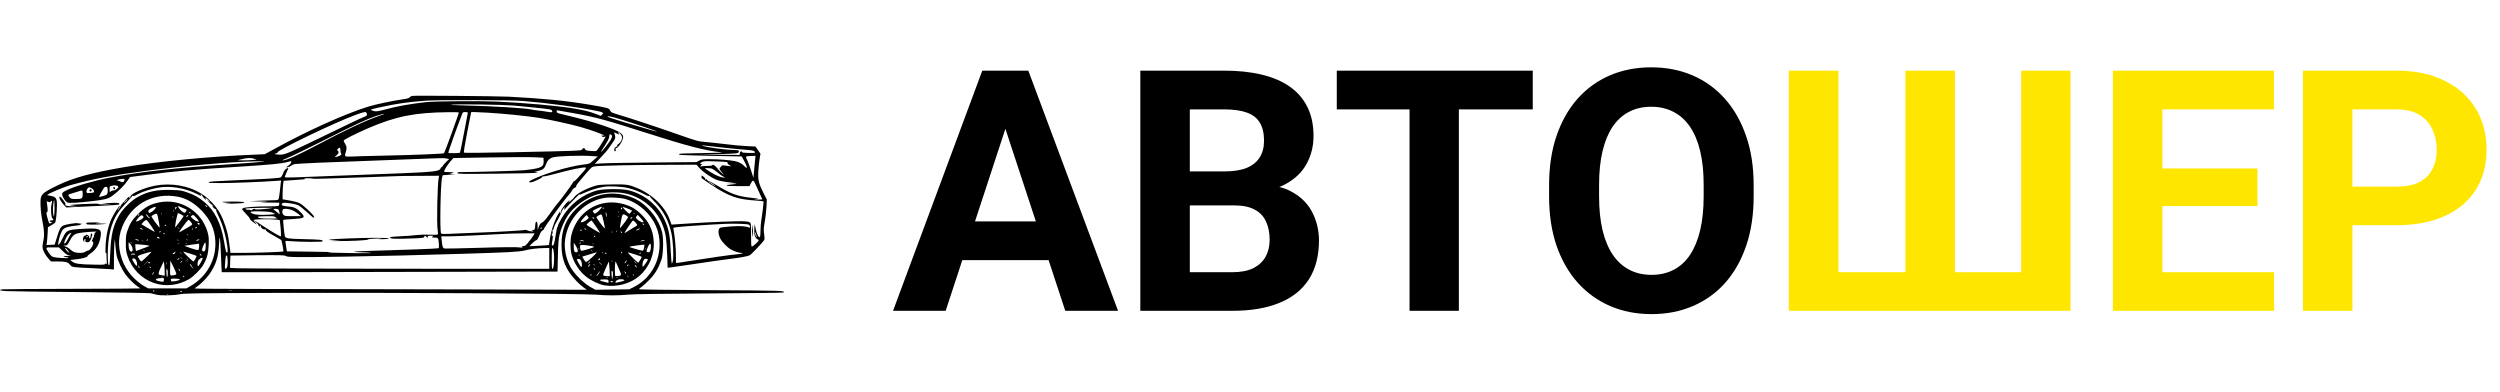 <svg width="185" height="29" viewBox="0 0 185 29" fill="none" xmlns="http://www.w3.org/2000/svg">
<path d="M74.814 8.266L69.98 23H66.085L72.689 5.227H75.168L74.814 8.266ZM78.83 23L73.983 8.266L73.593 5.227H76.095L82.736 23H78.83ZM78.61 16.384V19.252H69.223V16.384H78.61ZM91.342 15.2H86.776L86.752 12.685H90.585C91.26 12.685 91.814 12.6 92.245 12.429C92.676 12.25 92.998 11.993 93.21 11.66C93.429 11.318 93.539 10.903 93.539 10.415C93.539 9.861 93.433 9.414 93.222 9.072C93.018 8.73 92.697 8.482 92.257 8.327C91.826 8.173 91.269 8.095 90.585 8.095H88.046V23H84.384V5.227H90.585C91.618 5.227 92.542 5.324 93.356 5.52C94.178 5.715 94.874 6.012 95.443 6.411C96.013 6.809 96.448 7.314 96.749 7.924C97.051 8.527 97.201 9.243 97.201 10.073C97.201 10.805 97.034 11.481 96.701 12.099C96.375 12.718 95.858 13.222 95.15 13.613C94.451 14.003 93.535 14.219 92.404 14.26L91.342 15.2ZM91.183 23H85.775L87.204 20.144H91.183C91.826 20.144 92.351 20.042 92.758 19.838C93.165 19.627 93.466 19.342 93.661 18.984C93.856 18.626 93.954 18.215 93.954 17.751C93.954 17.23 93.865 16.779 93.686 16.396C93.515 16.014 93.238 15.72 92.856 15.517C92.473 15.306 91.968 15.2 91.342 15.2H87.814L87.838 12.685H92.233L93.075 13.674C94.158 13.658 95.028 13.849 95.688 14.248C96.355 14.638 96.839 15.147 97.14 15.773C97.449 16.4 97.604 17.072 97.604 17.788C97.604 18.927 97.356 19.887 96.859 20.669C96.363 21.442 95.635 22.023 94.674 22.414C93.722 22.805 92.558 23 91.183 23ZM107.956 5.227V23H104.306V5.227H107.956ZM113.424 5.227V8.095H98.922V5.227H113.424ZM129.77 13.698V14.54C129.77 15.891 129.586 17.104 129.22 18.178C128.854 19.252 128.337 20.168 127.67 20.925C127.003 21.674 126.205 22.247 125.277 22.646C124.358 23.045 123.336 23.244 122.213 23.244C121.098 23.244 120.077 23.045 119.149 22.646C118.23 22.247 117.432 21.674 116.757 20.925C116.081 20.168 115.556 19.252 115.182 18.178C114.816 17.104 114.633 15.891 114.633 14.54V13.698C114.633 12.339 114.816 11.127 115.182 10.06C115.548 8.986 116.065 8.071 116.732 7.314C117.408 6.557 118.205 5.979 119.125 5.581C120.053 5.182 121.074 4.982 122.189 4.982C123.312 4.982 124.333 5.182 125.253 5.581C126.181 5.979 126.978 6.557 127.646 7.314C128.321 8.071 128.842 8.986 129.208 10.06C129.582 11.127 129.77 12.339 129.77 13.698ZM126.071 14.54V13.674C126.071 12.73 125.985 11.9 125.814 11.184C125.644 10.467 125.391 9.865 125.058 9.377C124.724 8.889 124.317 8.522 123.837 8.278C123.357 8.026 122.807 7.9 122.189 7.9C121.57 7.9 121.021 8.026 120.541 8.278C120.069 8.522 119.666 8.889 119.333 9.377C119.007 9.865 118.759 10.467 118.588 11.184C118.417 11.9 118.332 12.73 118.332 13.674V14.54C118.332 15.476 118.417 16.306 118.588 17.031C118.759 17.747 119.011 18.353 119.345 18.85C119.678 19.338 120.085 19.708 120.565 19.96C121.046 20.213 121.595 20.339 122.213 20.339C122.832 20.339 123.381 20.213 123.861 19.96C124.341 19.708 124.744 19.338 125.07 18.85C125.395 18.353 125.644 17.747 125.814 17.031C125.985 16.306 126.071 15.476 126.071 14.54Z" fill="black"/>
<path d="M132.37 5.227H136.044V20.144H141V5.227H144.662V20.144H149.569V5.227H153.219V23H132.37V5.227ZM168.283 20.144V23H158.822V20.144H168.283ZM160.019 5.227V23H156.356V5.227H160.019ZM167.05 12.465V15.248H158.822V12.465H167.05ZM168.271 5.227V8.095H158.822V5.227H168.271ZM177.34 16.665H172.812V13.808H177.34C178.04 13.808 178.61 13.694 179.049 13.466C179.489 13.23 179.81 12.905 180.014 12.49C180.217 12.075 180.319 11.607 180.319 11.086C180.319 10.557 180.217 10.065 180.014 9.609C179.81 9.153 179.489 8.787 179.049 8.51C178.61 8.234 178.04 8.095 177.34 8.095H174.081V23H170.419V5.227H177.34C178.732 5.227 179.924 5.479 180.917 5.983C181.918 6.48 182.683 7.167 183.212 8.046C183.741 8.925 184.005 9.93 184.005 11.062C184.005 12.209 183.741 13.202 183.212 14.04C182.683 14.878 181.918 15.525 180.917 15.981C179.924 16.437 178.732 16.665 177.34 16.665Z" fill="#FFE600"/>
<g clip-path="url(#clip0_202_2166)">
<path d="M30.495 7.096C30.432 7.11 30.35 7.159 30.314 7.205C30.264 7.268 30.124 7.309 29.743 7.359C29.041 7.458 27.799 7.721 27.255 7.889C25.515 8.428 22.77 9.665 20.277 11.038L19.593 11.41L18.895 11.441C15.506 11.577 11.781 11.935 9.212 12.366C6.806 12.774 5.383 13.163 4.237 13.73C3 14.337 2.968 14.378 3.004 15.27C3.018 15.619 3.072 16.054 3.145 16.399C3.281 17.038 3.294 17.473 3.19 17.898C3.154 18.066 3.136 18.261 3.149 18.347C3.195 18.578 3.362 18.886 3.58 19.131L3.77 19.348H4.25C4.853 19.348 5.03 19.394 5.184 19.593C5.324 19.779 5.338 19.779 6.842 19.847C7.404 19.874 7.989 19.906 8.147 19.919L8.428 19.947L8.433 19.09C8.437 18.623 8.451 18.116 8.469 17.966L8.501 17.695L8.537 18.148C8.555 18.397 8.6 18.741 8.632 18.909C8.704 19.258 9.017 19.942 9.262 20.277C9.488 20.59 9.946 21.048 10.182 21.197C10.29 21.265 10.377 21.329 10.377 21.342C10.377 21.356 8.106 21.369 5.333 21.374C2.565 21.378 0.227 21.396 0.15 21.41C-0.122 21.46 -0.005 21.51 0.444 21.541C0.684 21.56 3.136 21.591 5.891 21.614C8.695 21.641 11.006 21.677 11.147 21.7C11.283 21.727 11.478 21.773 11.577 21.804C11.849 21.886 12.814 21.872 13.299 21.777C13.675 21.705 14.228 21.696 20.481 21.673C28.597 21.646 43.119 21.727 44.089 21.804C44.945 21.877 45.738 21.872 46.468 21.804C46.88 21.764 48.702 21.736 52.504 21.714C55.499 21.696 57.964 21.668 57.982 21.646C58.122 21.51 57.909 21.501 52.662 21.474C49.78 21.455 47.383 21.428 47.338 21.41C47.275 21.383 47.293 21.356 47.456 21.247C47.565 21.174 47.836 20.93 48.058 20.699C48.48 20.264 48.711 19.879 48.942 19.235C49.078 18.859 49.114 17.762 49.01 17.264C48.788 16.226 47.9 15.121 46.93 14.681C45.444 14.006 43.776 14.305 42.639 15.447C41.864 16.226 41.551 17.001 41.551 18.139C41.556 19.221 41.873 19.992 42.662 20.803C42.829 20.98 43.074 21.193 43.201 21.283L43.432 21.442L33.69 21.415C28.334 21.401 21.8 21.383 19.181 21.383C16.557 21.378 14.409 21.365 14.409 21.347C14.409 21.329 14.464 21.283 14.536 21.242C14.758 21.111 15.27 20.613 15.47 20.327C15.964 19.634 16.168 19.018 16.208 18.08C16.249 17.219 16.299 17.513 16.353 18.954C16.376 19.602 16.403 20.132 16.412 20.141C16.421 20.15 22.013 20.141 28.841 20.123L41.257 20.096L41.284 18.941C41.307 17.998 41.33 17.708 41.407 17.364C41.515 16.897 41.764 16.326 42.036 15.923C42.44 15.329 43.242 14.726 43.98 14.459C44.764 14.174 45.874 14.156 46.649 14.414C48.072 14.89 49.037 16.045 49.277 17.549C49.314 17.781 49.354 18.383 49.373 18.891L49.404 19.811L49.681 19.783C49.835 19.765 50.682 19.643 51.566 19.507C52.449 19.371 53.532 19.221 53.967 19.167C54.846 19.058 55.322 18.968 55.485 18.886C55.608 18.818 56.468 17.912 56.55 17.767C56.586 17.695 56.586 17.581 56.545 17.318C56.5 17.01 56.505 16.906 56.591 16.426C56.641 16.127 56.7 15.633 56.718 15.325L56.745 14.763L56.486 14.26C56.147 13.585 56.079 13.295 56.115 12.688C56.129 12.425 56.169 12.021 56.206 11.79L56.274 11.369L56.088 11.106L55.907 10.843L55.254 10.812C54.892 10.793 54.207 10.735 53.727 10.671C53.247 10.612 52.581 10.54 52.245 10.512C51.638 10.458 51.624 10.454 50.206 9.96C48.584 9.389 46.658 8.75 45.793 8.496C45.245 8.328 45.208 8.31 45.149 8.174C45.077 8.002 44.977 7.975 43.659 7.753C41.851 7.449 40.237 7.291 37.655 7.155C36.712 7.11 30.686 7.06 30.495 7.096ZM38.719 7.472C40.591 7.626 42.856 7.934 44.239 8.224C44.628 8.306 44.687 8.351 44.556 8.478L44.461 8.573L44.107 8.437C43.65 8.26 43.169 8.143 42.458 8.025C41.207 7.821 38.91 7.617 36.748 7.517C35.407 7.458 32.136 7.486 31.47 7.563C30.246 7.708 29.426 7.853 28.542 8.093C27.926 8.26 27.795 8.27 27.555 8.183C27.355 8.111 27.373 8.106 28.157 7.93C29.308 7.676 30.219 7.545 31.47 7.454C32.448 7.381 37.791 7.395 38.719 7.472ZM38.04 7.812C38.892 7.884 40.423 8.047 40.681 8.093C40.836 8.125 40.917 8.22 40.845 8.292C40.822 8.315 40.663 8.306 40.482 8.27C40.301 8.238 40.006 8.192 39.825 8.179C39.639 8.161 39.417 8.129 39.331 8.106C38.901 8.002 36.567 7.857 34.524 7.807C33.445 7.78 33.164 7.762 33.463 7.744C34.134 7.694 37.165 7.744 38.04 7.812ZM42.503 8.387C44.075 8.668 44.859 8.881 47.827 9.833C50.9 10.816 52.159 11.142 53.396 11.274C53.609 11.292 53.133 11.315 52.01 11.328C51.072 11.342 50.288 11.364 50.27 11.383C50.252 11.405 50.252 11.432 50.27 11.45C50.288 11.473 51.334 11.505 52.599 11.532L54.892 11.577L55.059 11.895C55.254 12.266 55.308 12.416 55.24 12.416C55.213 12.416 55.145 12.361 55.086 12.298C54.941 12.126 54.66 11.976 54.375 11.922C53.967 11.84 53.17 11.781 52.535 11.781C52.001 11.781 51.924 11.79 51.742 11.885L51.543 11.994L48.235 12.026C46.414 12.044 44.723 12.071 44.474 12.094C44.225 12.112 44.017 12.13 44.012 12.126C44.008 12.121 44.202 11.917 44.443 11.668C44.683 11.419 44.959 11.106 45.05 10.966C45.145 10.83 45.294 10.612 45.38 10.49C45.548 10.259 45.562 10.168 45.471 9.883C45.439 9.787 45.444 9.783 45.53 9.828C45.58 9.855 45.679 9.901 45.748 9.928C45.874 9.973 45.874 9.973 45.788 9.883C45.743 9.828 45.729 9.787 45.757 9.787C45.843 9.787 46.038 10.064 46.038 10.186C46.038 10.34 45.897 10.576 45.743 10.676C45.652 10.735 45.639 10.762 45.684 10.789C45.729 10.821 45.729 10.83 45.679 10.83C45.643 10.83 45.575 10.861 45.53 10.907C45.43 10.997 45.421 11.192 45.516 11.192C45.566 11.192 45.58 11.16 45.557 11.083C45.539 11.002 45.553 10.97 45.621 10.957C45.734 10.925 45.965 10.612 46.065 10.349C46.155 10.105 46.119 9.991 45.892 9.819C45.548 9.561 43.949 9.022 42.435 8.659C42.009 8.555 41.565 8.446 41.438 8.415C41.257 8.369 41.207 8.337 41.198 8.256C41.184 8.161 41.194 8.152 41.334 8.179C41.416 8.192 41.941 8.288 42.503 8.387ZM27.138 8.392C27.188 8.528 27.142 8.582 26.879 8.677C26.675 8.754 25.778 9.185 22.77 10.639C21.184 11.405 20.975 11.478 20.572 11.437C20.282 11.405 20.277 11.405 20.427 11.355C20.508 11.328 20.563 11.292 20.549 11.274C20.427 11.156 24.799 9.053 26.304 8.505C27.006 8.251 27.079 8.242 27.138 8.392ZM33.953 8.324C33.975 8.36 32.915 11.283 32.861 11.337C32.811 11.383 30.808 11.464 28.547 11.514C27.414 11.537 26.29 11.568 26.055 11.582C25.511 11.609 25.475 11.586 25.574 11.301C25.679 10.997 25.665 10.825 25.529 10.626C25.466 10.531 25.425 10.431 25.438 10.399C25.466 10.322 26.372 9.865 27.21 9.502C29.308 8.6 30.686 8.324 33.246 8.301C33.622 8.297 33.944 8.306 33.953 8.324ZM34.619 8.347C34.619 8.378 34.528 8.854 34.419 9.402C34.311 9.951 34.184 10.594 34.143 10.83C34.098 11.065 34.048 11.278 34.03 11.296C33.993 11.342 33.219 11.351 33.178 11.31C33.151 11.283 33.749 9.597 34.206 8.415C34.247 8.31 34.279 8.292 34.438 8.292C34.551 8.292 34.619 8.315 34.619 8.347ZM36.069 8.337C37.337 8.415 38.969 8.578 39.916 8.727C40.672 8.85 42.281 9.203 42.979 9.402C43.794 9.638 44.723 9.973 44.692 10.028C44.683 10.046 44.628 10.05 44.574 10.032C44.483 10.005 44.483 10.009 44.538 10.078C44.583 10.132 44.637 10.145 44.714 10.127L44.823 10.1L44.678 10.363C44.488 10.694 44.193 11.133 44.13 11.169C44.103 11.188 43.912 11.188 43.704 11.169C43.387 11.142 43.323 11.124 43.305 11.052C43.273 10.938 43.11 10.938 43.079 11.052C43.051 11.156 42.952 11.16 37.981 11.265C35.507 11.315 34.37 11.324 34.338 11.292C34.306 11.26 34.379 10.784 34.578 9.769L34.868 8.292H35.094C35.221 8.292 35.656 8.315 36.069 8.337ZM28.406 8.446C28.397 8.455 28.225 8.519 28.026 8.587C26.984 8.949 25.538 9.633 23.349 10.793C21.981 11.514 21.165 11.876 20.912 11.867C20.862 11.867 21.025 11.786 21.274 11.686C21.523 11.591 22.738 11.002 23.97 10.381C26.363 9.176 27.115 8.827 27.84 8.582C28.243 8.446 28.465 8.392 28.406 8.446ZM45.888 8.818C46.971 9.149 48.629 9.706 48.607 9.729C48.584 9.747 48.24 9.652 46.083 9.013C45.448 8.822 44.95 8.655 44.95 8.627C44.95 8.564 45.308 8.637 45.888 8.818ZM45.285 10.046C45.303 10.086 45.267 10.209 45.213 10.313C45.099 10.526 44.542 11.233 44.483 11.238C44.465 11.238 44.547 11.088 44.669 10.907C44.95 10.49 45.086 10.227 45.086 10.091C45.086 10.032 45.099 9.973 45.113 9.955C45.154 9.914 45.258 9.969 45.285 10.046ZM53.514 10.925C54.198 10.997 54.973 11.074 55.236 11.088C55.694 11.111 55.87 11.169 55.87 11.292C55.87 11.315 55.653 11.324 55.385 11.319C55.005 11.31 54.901 11.292 54.91 11.246C54.914 11.21 54.887 11.192 54.842 11.201C54.792 11.21 54.756 11.265 54.746 11.342L54.733 11.464L53.206 11.455L51.679 11.45L53.016 11.41C54.497 11.369 54.624 11.355 54.665 11.256C54.715 11.129 54.647 11.101 54.316 11.101C53.954 11.101 53.075 11.002 52.449 10.893C52.019 10.816 51.774 10.73 52.087 10.766C52.186 10.775 52.83 10.848 53.514 10.925ZM25.194 11.147C25.194 11.238 25.212 11.328 25.239 11.355C25.311 11.428 25.221 11.509 24.999 11.577C24.881 11.614 24.786 11.632 24.786 11.618C24.786 11.604 24.849 11.541 24.922 11.478C25.071 11.355 25.094 11.233 24.99 11.147C24.931 11.097 24.931 11.079 25.021 10.993C25.144 10.88 25.194 10.92 25.194 11.147ZM43.835 11.55L44.239 11.577L44.039 11.749C43.93 11.845 43.79 11.967 43.727 12.026C43.636 12.103 43.518 12.139 43.16 12.18C42.086 12.311 40.215 12.869 39.327 13.326C39.105 13.435 39.091 13.526 39.304 13.489C39.531 13.453 40.16 13.15 40.124 13.095C40.106 13.068 40.156 13.05 40.251 13.05C40.333 13.05 40.727 12.959 41.126 12.851C42.222 12.547 43.21 12.348 43.35 12.402C43.387 12.416 43.341 12.506 43.215 12.651C42.838 13.095 42.535 13.412 42.48 13.412C42.453 13.412 42.394 13.48 42.358 13.566C42.281 13.725 41.524 14.749 41.248 15.066C41.162 15.166 40.931 15.47 40.736 15.746C40.373 16.263 40.224 16.426 40.047 16.512C39.984 16.544 39.916 16.648 39.866 16.788L39.789 17.015L39.784 16.734C39.784 16.457 39.721 16.331 39.644 16.453C39.621 16.489 39.603 16.607 39.603 16.72C39.603 16.956 39.549 17.033 39.381 17.042C39.268 17.047 39.272 17.051 39.399 17.083C39.535 17.119 39.535 17.119 39.363 17.124C39.268 17.124 39.132 17.096 39.055 17.06C38.982 17.019 38.901 17.001 38.878 17.015C38.828 17.047 36.735 17.169 35.706 17.201C35.321 17.21 34.478 17.246 33.839 17.278C32.806 17.328 32.666 17.323 32.639 17.264C32.534 17.033 32.598 13.539 32.716 13.132L32.761 12.968L33.092 12.941C33.731 12.887 33.753 12.882 33.509 12.873L33.282 12.86L33.463 12.801C33.645 12.742 33.64 12.742 33.246 12.737C32.852 12.733 32.847 12.733 32.879 12.629C32.919 12.497 33.205 12.076 33.4 11.863L33.554 11.695L36.159 11.65C37.591 11.627 39.091 11.618 39.49 11.636L40.215 11.668L40.228 11.885C40.26 12.366 40.07 12.456 38.765 12.597C38.371 12.638 35.172 12.733 34.197 12.733C33.903 12.733 33.848 12.746 33.848 12.805C33.848 12.873 34.08 12.878 36.671 12.855C38.226 12.841 39.562 12.81 39.648 12.787L39.807 12.742L39.648 12.733C39.517 12.724 39.535 12.715 39.784 12.66C40.174 12.574 40.287 12.484 40.401 12.166C40.509 11.863 40.659 11.718 40.931 11.641C41.28 11.546 43.011 11.487 43.835 11.55ZM55.866 11.94C55.843 12.166 55.807 12.529 55.789 12.755L55.752 13.163L55.58 12.62C55.481 12.32 55.367 12.003 55.327 11.917C55.145 11.555 55.145 11.559 55.539 11.546C55.734 11.537 55.898 11.532 55.902 11.532C55.907 11.537 55.893 11.718 55.866 11.94ZM18.818 11.754L18.995 11.813L18.682 11.84C18.515 11.858 18.193 11.872 17.966 11.867H17.559L17.785 11.804C18.256 11.677 18.564 11.663 18.818 11.754ZM33.055 11.731L33.237 11.768L33.001 11.999C32.87 12.13 32.761 12.257 32.761 12.28C32.761 12.307 32.729 12.339 32.693 12.352C32.657 12.366 32.616 12.416 32.602 12.461C32.534 12.674 32.127 12.724 29.68 12.823C28.293 12.878 23.064 13.077 21.877 13.123C21.333 13.141 21.07 13.136 21.07 13.104C21.07 13.082 21.134 12.923 21.206 12.755C21.365 12.398 21.365 12.411 21.265 12.447C21.116 12.497 21.029 12.606 20.948 12.832C20.903 12.959 20.826 13.091 20.776 13.123C20.676 13.186 19.888 13.236 17.219 13.349C15.896 13.403 15.506 13.435 15.451 13.485C15.397 13.539 15.52 13.548 16.335 13.548C17.205 13.548 19.516 13.458 20.427 13.385L20.803 13.358L20.78 13.512C20.767 13.594 20.735 13.884 20.708 14.156C20.681 14.428 20.635 14.69 20.613 14.736C20.576 14.808 20.504 14.817 20.06 14.822C19.779 14.826 19.308 14.844 19.009 14.863L18.465 14.89L19.212 14.908C19.919 14.926 19.938 14.926 19.53 14.953C19.154 14.976 19.194 14.98 19.883 14.989L20.663 14.998V15.107C20.663 15.166 20.631 15.229 20.59 15.243C20.549 15.257 20.232 15.27 19.879 15.27C18.864 15.275 18.034 15.338 17.953 15.42C17.889 15.483 17.916 15.524 18.184 15.805C18.352 15.977 18.488 16.149 18.488 16.186C18.488 16.226 18.583 16.331 18.705 16.417C19.022 16.648 19.072 16.661 18.895 16.476C18.764 16.335 18.75 16.303 18.805 16.267C18.882 16.217 19.938 16.208 20.395 16.249L20.699 16.281L20.726 16.489C20.78 16.865 20.812 17.491 20.78 17.491C20.69 17.491 20.06 17.119 19.244 16.575C18.823 16.299 18.678 16.231 18.931 16.43C19.018 16.498 19.104 16.598 19.122 16.657C19.145 16.716 19.185 16.766 19.212 16.766C19.24 16.766 19.249 16.743 19.235 16.72C19.221 16.693 19.231 16.675 19.253 16.675C19.28 16.675 19.303 16.716 19.303 16.766C19.303 16.87 19.503 17.015 19.598 16.974C19.638 16.96 19.666 16.974 19.666 17.006C19.666 17.087 19.842 17.214 20.35 17.491C20.585 17.622 20.789 17.74 20.808 17.758C20.853 17.799 20.998 18.574 20.966 18.605C20.93 18.642 19.054 18.709 17.989 18.714H17.056L16.979 18.111C16.883 17.377 16.779 16.956 16.539 16.34C16.317 15.773 16.104 15.433 15.705 15.008C15.316 14.6 15.017 14.373 14.563 14.142C13.521 13.621 12.198 13.508 11.034 13.843C10.286 14.06 9.652 14.382 9.652 14.545C9.652 14.595 9.629 14.645 9.597 14.663C9.561 14.686 9.556 14.672 9.575 14.622C9.588 14.577 9.588 14.545 9.565 14.545C9.507 14.545 8.927 15.175 8.927 15.239C8.927 15.27 8.877 15.365 8.813 15.451C8.75 15.538 8.7 15.588 8.7 15.569C8.7 15.551 8.741 15.474 8.795 15.397C8.85 15.325 8.881 15.257 8.868 15.243C8.827 15.198 8.464 15.746 8.265 16.163C8.007 16.698 7.848 17.427 7.812 18.211C7.794 18.619 7.798 18.764 7.835 18.714C7.871 18.664 7.884 18.741 7.884 19.009C7.884 19.208 7.898 19.421 7.912 19.484C7.934 19.575 7.925 19.584 7.889 19.53C7.844 19.471 7.835 19.471 7.794 19.53C7.757 19.589 7.631 19.598 7.014 19.584C5.882 19.566 5.564 19.521 5.36 19.366L5.193 19.24L5.664 19.185C6.14 19.131 6.48 19.031 6.48 18.945C6.48 18.918 6.588 18.823 6.724 18.737C7.137 18.46 7.399 17.989 7.458 17.404C7.513 16.92 7.332 16.861 6.063 16.938C4.971 17.006 4.921 17.028 4.649 17.599C4.54 17.83 4.413 18.048 4.368 18.08C4.296 18.143 4.291 18.134 4.318 17.944C4.364 17.595 4.531 17.128 4.658 16.988C4.799 16.834 5.098 16.743 5.655 16.693C6.022 16.657 6.135 16.589 5.836 16.575C5.646 16.571 5.646 16.571 5.891 16.539L6.14 16.507L5.863 16.503C5.533 16.494 4.848 16.607 4.672 16.698C4.481 16.793 4.391 16.96 4.214 17.559L4.046 18.102L3.738 18.116L3.43 18.13L3.462 18.003C3.475 17.935 3.503 17.636 3.521 17.346L3.548 16.811L3.779 16.68C3.91 16.607 4.037 16.516 4.074 16.48C4.142 16.399 4.21 15.737 4.214 15.171C4.214 14.677 4.142 14.568 3.765 14.5C3.63 14.473 3.512 14.446 3.498 14.437C3.439 14.378 4.685 13.848 5.256 13.689C6.838 13.249 8.328 12.968 10.762 12.647C13.499 12.284 16.956 11.981 18.827 11.94C20.187 11.913 19.611 11.981 17.173 12.144C12.982 12.42 10.49 12.697 8.111 13.145C6.951 13.367 5.383 13.829 4.871 14.106C4.622 14.237 4.599 14.264 4.604 14.396C4.613 14.572 4.835 14.912 4.989 14.985C5.116 15.044 5.723 15.012 6.842 14.881C7.771 14.776 8.02 14.708 8.324 14.482C8.772 14.151 9.23 13.693 9.42 13.39C9.525 13.227 9.629 13.095 9.656 13.095C9.683 13.095 10.241 13.023 10.893 12.937C12.896 12.669 14.178 12.556 17.853 12.325C20.096 12.184 20.88 12.103 21.288 11.985C21.424 11.944 21.541 11.922 21.551 11.931C21.6 11.981 21.469 12.189 21.36 12.243C21.292 12.275 21.224 12.329 21.215 12.361C21.202 12.411 21.215 12.416 21.292 12.375C21.342 12.343 21.387 12.334 21.387 12.348C21.387 12.366 21.442 12.334 21.505 12.284C21.573 12.23 21.7 12.171 21.791 12.144C21.94 12.107 24.555 11.99 28.026 11.872C29.517 11.822 31.732 11.74 32.127 11.718C32.639 11.695 32.879 11.695 33.055 11.731ZM53.772 11.99C53.831 12.008 53.863 12.04 53.845 12.076C53.831 12.112 53.881 12.166 53.967 12.212C54.049 12.252 54.103 12.293 54.094 12.302C54.09 12.307 53.981 12.298 53.854 12.28C53.573 12.23 53.351 12.225 53.392 12.266C53.41 12.28 53.383 12.32 53.333 12.357C53.201 12.447 53.219 12.524 53.414 12.742L53.582 12.932L53.432 12.823C53.351 12.76 53.201 12.606 53.102 12.475C52.916 12.239 52.739 12.13 52.708 12.23C52.698 12.261 52.549 12.28 52.291 12.28C52.014 12.28 51.883 12.298 51.869 12.334C51.856 12.37 51.842 12.361 51.842 12.316C51.837 12.275 51.874 12.216 51.919 12.194C51.992 12.148 51.992 12.148 51.919 12.144C51.779 12.144 51.792 12.067 51.942 11.99C52.069 11.922 52.191 11.917 52.88 11.94C53.315 11.953 53.718 11.976 53.772 11.99ZM51.76 12.438C52.005 12.715 52.626 13.145 53.016 13.304C53.161 13.363 53.469 13.431 53.704 13.462C54.66 13.576 54.674 13.58 54.171 13.598L53.718 13.612L54.08 13.639L54.443 13.666L54.09 13.675C53.867 13.68 53.745 13.703 53.763 13.73C53.781 13.757 54.117 13.775 54.629 13.775H55.462L55.562 13.571C55.617 13.458 55.689 13.367 55.721 13.367C55.752 13.367 55.816 13.444 55.857 13.535C55.898 13.63 56.038 13.938 56.174 14.224C56.305 14.505 56.414 14.745 56.414 14.754C56.414 14.763 56.255 14.767 56.065 14.763C55.725 14.758 55.721 14.758 55.961 14.731C56.197 14.704 56.178 14.699 55.666 14.645C54.561 14.527 54.108 14.364 53.007 13.693C52.712 13.517 52.472 13.394 52.472 13.426C52.467 13.453 52.417 13.417 52.359 13.345C52.295 13.268 52.245 13.236 52.245 13.272C52.245 13.308 52.232 13.326 52.218 13.313C52.205 13.295 52.191 13.268 52.195 13.245C52.195 13.181 52.005 13.005 51.937 13.005C51.883 13.005 51.883 13.014 51.933 13.082C51.978 13.132 51.978 13.145 51.942 13.123C51.842 13.064 51.883 13.159 51.987 13.236C52.041 13.277 52.3 13.453 52.562 13.625C53.931 14.541 54.547 14.758 55.974 14.844C56.382 14.867 56.505 14.89 56.505 14.94C56.505 15.085 56.405 15.909 56.342 16.263C56.305 16.471 56.278 16.829 56.278 17.056C56.278 17.282 56.26 17.495 56.237 17.527C56.169 17.64 56.015 17.368 55.938 17.001C55.898 16.811 55.857 16.63 55.848 16.607C55.83 16.553 55.807 17.096 55.816 17.278C55.83 17.459 55.952 17.676 56.056 17.704C56.101 17.717 56.142 17.753 56.142 17.785C56.142 17.867 55.689 18.27 55.626 18.247C55.594 18.234 55.576 17.953 55.576 17.355C55.576 16.358 55.612 16.439 55.141 16.38C54.815 16.34 52.504 16.43 50.936 16.539C50.252 16.589 49.69 16.625 49.69 16.621C49.685 16.611 49.644 16.494 49.599 16.358C49.255 15.334 48.317 14.4 47.139 13.911C46.522 13.653 46.355 13.63 45.276 13.648C44.347 13.666 44.27 13.675 43.908 13.793C43.251 14.011 42.616 14.373 42.476 14.613C42.453 14.659 42.34 14.767 42.231 14.858C42.059 15.003 42.041 15.008 42.095 14.908L42.154 14.794L42.027 14.908C41.819 15.098 41.506 15.533 41.529 15.597C41.542 15.628 41.524 15.696 41.488 15.746C41.425 15.832 41.42 15.832 41.447 15.723L41.47 15.61L41.398 15.71C41.117 16.086 40.808 16.942 40.7 17.627L40.623 18.125L40.487 18.148C40.414 18.157 40.088 18.179 39.762 18.193L39.173 18.22L39.377 18.012C39.49 17.898 39.626 17.794 39.68 17.781C39.748 17.762 39.812 17.667 39.907 17.432C39.993 17.214 40.065 17.092 40.138 17.06C40.192 17.038 40.237 16.992 40.237 16.97C40.237 16.856 41.719 14.826 42.127 14.378C42.222 14.273 42.304 14.16 42.313 14.128C42.335 14.038 42.512 13.866 42.58 13.866C42.612 13.866 42.639 13.829 42.639 13.784C42.639 13.698 42.743 13.562 43.359 12.846C43.776 12.361 43.794 12.348 44.017 12.311C44.37 12.257 46.812 12.203 49.3 12.198L51.543 12.189L51.76 12.438ZM52.585 12.456C52.68 12.461 52.825 12.547 53.061 12.737C53.247 12.891 53.464 13.045 53.537 13.077L53.673 13.136H53.537C53.351 13.141 52.952 12.968 52.544 12.715C52.141 12.465 52.105 12.42 52.304 12.438C52.381 12.447 52.513 12.452 52.585 12.456ZM32.471 13.113C32.367 13.53 32.303 16.634 32.389 17.038C32.407 17.124 32.416 17.237 32.407 17.291C32.394 17.382 32.376 17.386 31.823 17.364C31.501 17.35 31.062 17.364 30.817 17.395C30.577 17.427 30.051 17.468 29.648 17.482C29.245 17.5 28.9 17.531 28.887 17.545C28.755 17.676 29.154 17.699 30.609 17.64C31.293 17.613 31.37 17.604 31.392 17.527C31.415 17.427 31.46 17.423 31.538 17.513C31.569 17.549 31.614 17.581 31.637 17.581C31.664 17.581 31.673 17.549 31.655 17.513C31.637 17.459 31.673 17.445 31.864 17.445C32.081 17.445 32.09 17.45 32.009 17.513C31.932 17.572 31.941 17.577 32.154 17.581C32.426 17.581 32.439 17.595 32.475 18.039C32.494 18.229 32.484 18.352 32.453 18.37C32.398 18.401 29.521 18.51 27.391 18.564C26.136 18.592 25.796 18.651 26.757 18.669C27.006 18.673 27.323 18.696 27.459 18.714C27.595 18.737 26.938 18.741 25.987 18.728C24.364 18.705 23.884 18.682 24.496 18.66C24.641 18.651 23.97 18.637 22.996 18.623L21.229 18.601L21.17 18.225C21.134 18.016 21.116 17.84 21.125 17.83C21.134 17.821 21.342 17.83 21.591 17.853C21.841 17.876 22.457 17.894 22.964 17.898C23.73 17.898 23.88 17.889 23.88 17.835C23.88 17.744 23.689 17.726 22.475 17.695C21.301 17.667 21.161 17.645 21.084 17.491C21.039 17.386 20.93 16.312 20.966 16.272C20.975 16.258 21.27 16.231 21.628 16.213C22.552 16.158 22.625 16.109 22.285 15.742C21.99 15.424 21.768 15.311 21.356 15.284C21.161 15.27 20.966 15.239 20.925 15.216C20.808 15.157 20.826 15.048 20.957 15.017C21.116 14.976 21.831 15.08 22.049 15.175C22.153 15.22 22.425 15.438 22.661 15.651C23.155 16.109 23.245 16.172 23.245 16.054C23.245 15.923 22.439 15.166 22.158 15.03C22.022 14.967 21.745 14.89 21.546 14.858C21.347 14.831 21.125 14.79 21.048 14.772L20.912 14.745V14.36C20.912 14.151 20.93 13.843 20.948 13.68L20.984 13.381L21.415 13.349C22.62 13.272 22.729 13.258 22.543 13.227C22.402 13.204 22.448 13.2 22.733 13.19C22.937 13.19 23.109 13.2 23.118 13.218C23.128 13.24 23.735 13.231 24.469 13.204C25.203 13.172 26.589 13.127 27.55 13.1C28.511 13.068 29.358 13.041 29.43 13.032C29.508 13.027 30.228 13.014 31.035 13.014L32.498 13.005L32.471 13.113ZM9.212 13.322C9.171 13.48 9.085 13.517 8.931 13.44C8.859 13.399 8.759 13.367 8.714 13.367C8.591 13.367 8.704 13.286 8.859 13.263C9.185 13.218 9.235 13.227 9.212 13.322ZM52.721 13.594C52.83 13.671 52.934 13.752 52.952 13.78C52.966 13.807 52.866 13.752 52.726 13.657C52.585 13.566 52.472 13.485 52.472 13.476C52.472 13.435 52.535 13.467 52.721 13.594ZM8.745 13.798C8.809 13.875 8.555 14.092 8.396 14.092C8.328 14.092 8.238 14.124 8.192 14.169C8.115 14.237 8.111 14.233 8.111 14.015C8.111 13.784 8.111 13.784 8.283 13.743C8.482 13.693 8.677 13.716 8.745 13.798ZM46.45 13.906C46.862 14.002 47.352 14.192 47.75 14.409C47.941 14.514 48.013 14.532 48.04 14.491C48.068 14.446 48.077 14.45 48.077 14.5C48.077 14.541 48.221 14.713 48.398 14.885C49.06 15.538 49.481 16.312 49.685 17.259C49.798 17.781 49.866 18.968 49.798 19.276C49.767 19.444 49.73 19.521 49.708 19.484C49.69 19.453 49.658 19.086 49.64 18.673C49.594 17.473 49.499 16.956 49.187 16.285C48.688 15.193 47.719 14.391 46.54 14.088C46.051 13.961 44.705 13.965 44.211 14.088C43.124 14.369 42.163 15.116 41.561 16.149C41.407 16.412 41.28 16.67 41.28 16.72C41.28 16.77 41.266 16.811 41.243 16.811C41.225 16.811 41.171 17.06 41.126 17.364C41.026 18.012 40.981 18.17 40.885 18.17C40.831 18.17 40.822 18.134 40.845 17.989C40.858 17.889 40.885 17.726 40.899 17.627C40.917 17.504 40.913 17.445 40.876 17.445C40.849 17.445 40.827 17.404 40.827 17.35C40.827 17.296 40.845 17.273 40.876 17.287C40.908 17.309 40.913 17.264 40.89 17.151C40.872 17.038 40.876 16.988 40.908 17.006C40.931 17.024 40.967 16.97 40.985 16.874C40.999 16.784 41.062 16.634 41.117 16.544C41.252 16.331 41.579 15.683 41.615 15.56C41.633 15.506 41.688 15.424 41.742 15.379C41.837 15.293 41.837 15.293 41.783 15.397C41.697 15.565 41.751 15.56 41.878 15.397C41.986 15.257 42.934 14.287 42.884 14.369C42.843 14.441 42.938 14.409 43.301 14.246C43.699 14.065 44.293 13.884 44.701 13.82C45.104 13.761 46.006 13.802 46.45 13.906ZM7.948 13.893C7.993 14.015 7.979 14.296 7.921 14.373C7.889 14.414 7.771 14.473 7.658 14.5C7.545 14.527 7.418 14.563 7.372 14.572C7.309 14.591 7.327 14.536 7.458 14.287C7.554 14.119 7.658 13.943 7.694 13.897C7.78 13.802 7.912 13.798 7.948 13.893ZM13.095 13.888C13.603 13.965 14.11 14.124 14.545 14.341C14.894 14.518 14.944 14.532 14.863 14.432C14.813 14.373 14.817 14.369 14.881 14.391C14.921 14.405 14.953 14.437 14.953 14.455C14.953 14.514 15.184 14.772 15.234 14.772C15.261 14.772 15.252 14.74 15.22 14.695C15.103 14.554 15.325 14.704 15.474 14.867C15.551 14.953 15.569 14.989 15.52 14.949C15.189 14.686 15.365 14.89 15.755 15.22C15.823 15.279 15.846 15.302 15.805 15.27C15.76 15.239 15.723 15.229 15.723 15.252C15.723 15.316 15.918 15.497 15.991 15.501C16.036 15.501 16.041 15.51 16.009 15.529C15.968 15.542 16.004 15.655 16.127 15.896C16.222 16.086 16.358 16.399 16.421 16.584C16.702 17.355 16.933 18.614 16.815 18.687C16.743 18.732 16.698 18.583 16.584 17.898C16.362 16.535 15.9 15.601 15.125 14.953C14.704 14.6 14.382 14.418 13.852 14.237C13.421 14.088 13.34 14.079 12.71 14.056C11.6 14.024 10.929 14.165 10.164 14.595C9.683 14.867 9.062 15.488 8.795 15.968C8.365 16.729 8.211 17.391 8.161 18.696C8.143 19.176 8.115 19.589 8.093 19.607C8.011 19.688 7.975 19.466 7.975 18.873C7.975 17.504 8.211 16.521 8.736 15.732C8.854 15.556 9.139 15.216 9.371 14.98C9.597 14.74 9.787 14.523 9.787 14.491C9.787 14.446 9.797 14.446 9.828 14.491C9.855 14.536 9.928 14.514 10.159 14.391C10.612 14.142 11.287 13.938 11.94 13.852C12.248 13.811 12.692 13.825 13.095 13.888ZM6.792 13.934C6.919 13.997 7.005 14.174 6.942 14.233C6.924 14.251 6.797 14.273 6.661 14.283C6.43 14.296 6.412 14.287 6.398 14.192C6.38 14.065 6.502 13.866 6.597 13.866C6.634 13.866 6.724 13.897 6.792 13.934ZM6.117 14.364C6.117 14.695 6.076 14.726 5.605 14.726C5.279 14.726 5.261 14.722 5.143 14.586C5.08 14.505 5.043 14.428 5.061 14.409C5.08 14.391 5.252 14.332 5.437 14.278C5.623 14.224 5.827 14.16 5.891 14.137C6.104 14.065 6.117 14.079 6.117 14.364ZM13.141 14.554C13.793 14.672 14.391 15.026 14.949 15.615C15.583 16.285 15.896 16.988 15.936 17.853C16.009 19.231 15.288 20.499 14.042 21.202L13.789 21.342H12.379H10.97L10.753 21.224C9.973 20.794 9.289 19.992 9.022 19.181C8.691 18.198 8.741 17.355 9.185 16.476C9.923 14.994 11.473 14.242 13.141 14.554ZM46.096 14.686C46.617 14.781 47.211 15.103 47.678 15.538C48.439 16.249 48.815 17.096 48.811 18.098C48.801 19.475 48.068 20.667 46.858 21.265L46.559 21.41L45.308 21.424L44.057 21.442L43.699 21.242C43.178 20.957 42.458 20.232 42.195 19.724C41.864 19.09 41.728 18.352 41.819 17.704C42.041 16.118 43.282 14.849 44.814 14.631C45.09 14.595 45.757 14.622 46.096 14.686ZM9.334 14.885C9.253 14.971 9.171 15.03 9.158 15.017C9.135 14.994 9.416 14.731 9.466 14.726C9.479 14.726 9.42 14.799 9.334 14.885ZM3.53 14.94C3.534 14.921 3.571 14.921 3.611 14.949C3.666 14.976 3.702 14.971 3.743 14.921C3.838 14.785 3.892 14.899 3.82 15.098C3.729 15.361 3.793 16.177 3.901 16.177C3.924 16.177 3.942 16.208 3.942 16.244C3.942 16.29 3.897 16.312 3.806 16.312C3.648 16.312 3.63 16.371 3.775 16.435L3.874 16.48L3.77 16.512C3.711 16.535 3.652 16.535 3.639 16.521C3.625 16.507 3.566 16.322 3.507 16.113C3.421 15.773 3.417 15.728 3.475 15.705C3.548 15.678 3.543 15.524 3.466 14.976C3.448 14.844 3.453 14.817 3.485 14.885C3.507 14.935 3.53 14.958 3.53 14.94ZM4.033 15.433C4.033 16.081 3.974 16.213 3.924 15.683C3.897 15.406 3.96 14.817 4.015 14.817C4.024 14.817 4.033 15.094 4.033 15.433ZM15.316 15.248C15.347 15.284 15.352 15.316 15.325 15.316C15.302 15.316 15.257 15.284 15.225 15.248C15.193 15.211 15.189 15.18 15.216 15.18C15.239 15.18 15.284 15.211 15.316 15.248ZM20.187 15.388C19.806 15.461 18.954 15.529 18.922 15.492C18.855 15.429 18.732 15.443 18.669 15.52C18.628 15.569 18.592 15.574 18.533 15.542C18.488 15.515 18.419 15.51 18.383 15.524C18.343 15.538 18.265 15.524 18.206 15.488C18.111 15.433 18.148 15.424 18.555 15.402C19.067 15.374 20.327 15.365 20.187 15.388ZM20.604 15.506C20.631 15.538 20.663 15.633 20.676 15.714L20.708 15.864L20.49 15.696C20.372 15.601 20.259 15.506 20.236 15.488C20.209 15.47 20.273 15.451 20.377 15.451C20.477 15.451 20.581 15.479 20.604 15.506ZM21.732 15.606C21.854 15.674 22.026 15.787 22.113 15.864L22.267 15.995H21.668C21.129 15.995 21.061 15.986 20.98 15.905C20.889 15.814 20.862 15.66 20.921 15.52C20.966 15.397 21.451 15.451 21.732 15.606ZM20.187 15.746L20.368 15.832L20.187 15.864C20.087 15.882 19.77 15.9 19.48 15.9C18.99 15.905 18.723 15.859 18.592 15.755C18.451 15.651 18.614 15.624 19.299 15.642C19.86 15.66 20.042 15.678 20.187 15.746ZM20.395 16.081L20.504 16.172L19.906 16.177C19.335 16.177 19.076 16.136 19.076 16.045C19.076 16.023 19.348 16 19.679 16C20.223 15.991 20.295 16 20.395 16.081ZM55.408 16.621C55.521 16.684 55.553 16.883 55.44 16.838C55.159 16.729 54.751 16.707 54.076 16.756C53.691 16.788 53.337 16.829 53.288 16.856C53.12 16.947 53.133 17.332 53.319 17.69C53.414 17.876 53.818 18.297 54.031 18.429C54.253 18.569 54.66 18.714 54.846 18.714C55.114 18.719 54.864 18.791 54.488 18.823C54.085 18.855 52.458 19.086 50.999 19.321C50.478 19.407 50.039 19.471 50.029 19.462C50.02 19.453 50.016 19.253 50.02 19.022C50.029 18.528 49.953 17.604 49.871 17.164C49.812 16.865 49.816 16.852 49.907 16.834C50.066 16.797 51.525 16.68 52.472 16.63C52.957 16.602 53.478 16.575 53.627 16.566C54.216 16.535 55.304 16.566 55.408 16.621ZM40.079 16.897C40.065 16.924 40.029 16.947 40.002 16.947C39.975 16.947 39.975 16.92 40.011 16.879C40.074 16.802 40.129 16.82 40.079 16.897ZM7.078 17.183C7.019 17.21 6.983 17.259 6.996 17.291C7.01 17.328 7.001 17.364 6.974 17.382C6.946 17.395 6.937 17.436 6.951 17.468C6.965 17.504 6.942 17.554 6.906 17.586C6.869 17.613 6.851 17.649 6.865 17.663C6.878 17.676 6.865 17.713 6.833 17.749C6.792 17.799 6.797 17.83 6.851 17.885C6.906 17.935 6.915 17.989 6.883 18.089C6.833 18.274 6.629 18.533 6.534 18.533C6.493 18.533 6.398 18.574 6.321 18.623C6.226 18.687 6.108 18.714 5.936 18.714C5.587 18.714 5.401 18.651 5.206 18.465C5.116 18.374 4.953 18.274 4.844 18.238C4.663 18.184 4.658 18.175 4.78 18.175C4.971 18.166 4.998 18.139 5.157 17.83C5.338 17.468 5.483 17.328 5.759 17.264C5.968 17.214 6.638 17.146 7.023 17.137C7.173 17.133 7.173 17.137 7.078 17.183ZM55.956 17.359C56.033 17.617 55.988 17.631 55.902 17.382C55.861 17.264 55.848 17.173 55.866 17.173C55.884 17.173 55.925 17.255 55.956 17.359ZM5.252 17.291C5.22 17.332 5.12 17.509 5.03 17.685C4.785 18.166 4.635 18.134 4.867 17.649C4.971 17.423 5.08 17.3 5.211 17.25C5.315 17.214 5.315 17.214 5.252 17.291ZM39.508 17.364C39.417 17.545 38.96 18.125 38.874 18.17C38.828 18.198 38.751 18.216 38.701 18.216C38.584 18.216 38.575 18.293 38.688 18.324C38.729 18.338 38.683 18.333 38.584 18.32C38.275 18.274 37.315 18.279 35.14 18.347C33.993 18.379 32.996 18.401 32.924 18.392C32.77 18.37 32.738 18.293 32.688 17.799L32.657 17.491H33.173C33.459 17.491 34.292 17.459 35.026 17.423C37.514 17.291 37.859 17.278 38.71 17.269L39.562 17.264L39.508 17.364ZM4.649 18.587C4.88 18.809 4.98 18.873 5.134 18.9C5.306 18.927 5.292 18.931 5.021 18.936C4.694 18.941 4.581 19.031 4.898 19.031C5.012 19.031 5.07 19.049 5.052 19.076C5.012 19.14 4.101 19.081 3.91 19.004C3.815 18.968 3.711 18.859 3.611 18.705C3.349 18.288 3.335 18.306 3.879 18.306H4.359L4.649 18.587ZM5.002 18.501C5.07 18.587 5.12 18.673 5.12 18.691C5.12 18.741 4.898 18.533 4.844 18.429C4.767 18.293 4.88 18.343 5.002 18.501ZM40.645 19.122V19.892L29.376 19.888C23.173 19.883 17.858 19.869 17.563 19.851L17.024 19.824L17.033 19.371C17.038 19.122 17.047 18.918 17.051 18.913C17.056 18.909 17.957 18.895 19.058 18.886C20.771 18.873 21.066 18.882 21.138 18.941C21.256 19.04 22.04 19.049 25.57 18.99C28.728 18.936 30.192 18.9 34.211 18.782C37.641 18.678 38.434 18.637 38.833 18.533C39.209 18.433 39.757 18.365 40.296 18.356L40.645 18.352V19.122ZM40.99 18.764C41.03 19.244 40.976 19.892 40.89 19.892C40.84 19.892 40.827 19.761 40.827 19.154C40.827 18.746 40.84 18.397 40.858 18.379C40.922 18.32 40.958 18.429 40.99 18.764ZM16.847 19.249C16.861 19.634 16.811 19.865 16.707 19.883C16.634 19.897 16.63 19.86 16.657 19.498C16.689 18.99 16.711 18.886 16.779 18.909C16.811 18.918 16.838 19.045 16.847 19.249ZM11.419 21.523C11.419 21.546 11.401 21.569 11.373 21.569C11.351 21.569 11.328 21.546 11.328 21.523C11.328 21.496 11.351 21.478 11.373 21.478C11.401 21.478 11.419 21.496 11.419 21.523ZM17.187 21.51C17.128 21.519 17.028 21.519 16.96 21.51C16.888 21.501 16.938 21.492 17.06 21.492C17.187 21.492 17.241 21.501 17.187 21.51ZM13.458 21.569C13.458 21.591 13.44 21.614 13.417 21.614C13.39 21.614 13.358 21.591 13.345 21.569C13.331 21.541 13.349 21.523 13.385 21.523C13.426 21.523 13.458 21.541 13.458 21.569ZM12.447 21.777C12.434 21.791 12.393 21.795 12.361 21.782C12.325 21.768 12.339 21.755 12.388 21.755C12.438 21.75 12.465 21.764 12.447 21.777Z" fill="black"/>
<path d="M4.395 14.627C4.395 14.731 4.617 15.071 4.789 15.229L4.916 15.352L5.732 15.311C8.8 15.171 8.836 15.166 8.836 15.089C8.836 15.007 8.623 14.989 8.093 15.026L7.544 15.066L7.907 15.094L8.269 15.116L7.785 15.125C7.499 15.13 7.295 15.116 7.286 15.089C7.277 15.062 6.906 15.062 6.199 15.098C5.605 15.13 5.129 15.162 5.138 15.171C5.147 15.175 5.283 15.202 5.442 15.22L5.732 15.257L5.383 15.266C5.021 15.27 4.735 15.202 4.839 15.139C4.88 15.112 4.844 15.03 4.69 14.826C4.481 14.541 4.395 14.482 4.395 14.627Z" fill="black"/>
<path d="M16.448 14.953C16.512 14.971 16.684 14.994 16.834 15.003L17.105 15.017L16.766 15.048C16.544 15.071 16.693 15.075 17.205 15.066C17.636 15.057 18.012 15.035 18.043 15.017C18.161 14.944 17.898 14.912 17.128 14.917C16.666 14.917 16.381 14.931 16.448 14.953Z" fill="black"/>
<path d="M6.389 16.494C6.339 16.526 6.339 16.539 6.38 16.539C6.412 16.539 6.425 16.557 6.412 16.584C6.38 16.634 7.177 16.639 7.68 16.584C7.993 16.553 7.988 16.553 7.476 16.539C6.996 16.526 6.978 16.521 7.25 16.494C7.504 16.467 7.467 16.462 7.001 16.458C6.702 16.453 6.425 16.471 6.389 16.494Z" fill="black"/>
<path d="M55.68 16.829C55.657 16.951 55.648 17.164 55.648 17.305L55.653 17.559L55.698 17.337C55.721 17.214 55.734 17.001 55.725 16.861L55.712 16.607L55.68 16.829Z" fill="black"/>
<path d="M25.751 17.645C24.369 17.699 23.925 17.753 24.79 17.771L25.262 17.781L24.786 17.808L24.31 17.835L24.899 17.84C25.887 17.849 27.192 17.785 27.228 17.726C27.251 17.69 27.464 17.663 27.849 17.654C28.248 17.64 28.347 17.645 28.162 17.667C27.917 17.699 27.93 17.703 28.334 17.699C28.592 17.695 28.773 17.676 28.773 17.649C28.773 17.586 27.396 17.581 25.751 17.645Z" fill="black"/>
<path d="M8.383 13.906C8.383 13.961 8.41 14.002 8.455 14.002C8.496 14.002 8.519 13.97 8.51 13.924C8.487 13.811 8.383 13.798 8.383 13.906Z" fill="black"/>
<path d="M6.634 14.051C6.588 14.128 6.693 14.214 6.756 14.151C6.81 14.097 6.774 14.002 6.706 14.002C6.683 14.002 6.652 14.024 6.634 14.051Z" fill="black"/>
<path d="M11.781 14.976C11.111 15.112 10.726 15.325 10.195 15.855C9.778 16.272 9.597 16.562 9.416 17.105C9.33 17.368 9.312 17.518 9.312 17.989C9.312 18.492 9.325 18.601 9.443 18.959C9.747 19.883 10.472 20.622 11.383 20.939C12.225 21.229 13.195 21.125 13.988 20.658C14.319 20.463 14.84 19.942 15.03 19.62C15.311 19.14 15.42 18.755 15.443 18.12C15.461 17.636 15.447 17.5 15.366 17.196C14.935 15.637 13.358 14.659 11.781 14.976ZM13.63 15.434C13.848 15.529 13.843 15.52 13.757 15.655C13.684 15.764 13.675 15.769 13.549 15.701C13.476 15.665 13.367 15.565 13.308 15.488C13.118 15.23 13.118 15.211 13.295 15.289C13.385 15.329 13.535 15.393 13.63 15.434ZM11.514 15.393C11.46 15.497 11.287 15.651 11.152 15.723C11.065 15.769 11.038 15.764 11.007 15.719C10.934 15.606 10.984 15.52 11.192 15.415C11.441 15.289 11.577 15.279 11.514 15.393ZM13.064 15.37C13.037 15.402 13.005 15.461 12.991 15.497C12.977 15.538 12.964 15.511 12.964 15.438C12.959 15.352 12.982 15.316 13.032 15.316C13.086 15.316 13.095 15.334 13.064 15.37ZM12.855 15.665C12.842 15.71 12.832 15.683 12.832 15.61C12.832 15.533 12.842 15.502 12.855 15.529C12.864 15.56 12.864 15.624 12.855 15.665ZM14.092 15.773C14.092 15.8 14.074 15.805 14.047 15.791C14.024 15.778 14.002 15.742 14.002 15.719C14.002 15.692 14.024 15.687 14.047 15.701C14.074 15.714 14.092 15.751 14.092 15.773ZM11.949 15.868C11.935 15.9 11.926 15.878 11.926 15.814C11.926 15.751 11.935 15.728 11.949 15.755C11.958 15.787 11.958 15.841 11.949 15.868ZM13.39 15.864C13.49 15.918 13.58 15.968 13.589 15.977C13.607 15.995 13.245 16.498 13.073 16.698L12.955 16.834L12.977 16.621C13.014 16.317 13.141 15.769 13.177 15.769C13.195 15.769 13.29 15.814 13.39 15.864ZM10.286 15.909C10.254 15.959 10.223 15.991 10.209 15.977C10.195 15.964 10.209 15.923 10.241 15.882C10.322 15.787 10.345 15.796 10.286 15.909ZM11.056 16.086C11.079 16.086 11.102 16.109 11.102 16.136C11.102 16.163 11.043 16.14 10.966 16.086C10.884 16.027 10.83 15.95 10.83 15.891C10.83 15.805 10.843 15.81 10.92 15.937C10.97 16.018 11.029 16.086 11.056 16.086ZM11.686 16.05C11.763 16.421 11.827 16.825 11.809 16.843C11.795 16.861 11.414 16.358 11.265 16.122C11.183 16 11.183 16 11.337 15.905C11.577 15.76 11.632 15.782 11.686 16.05ZM10.572 16.145C10.481 16.245 10.109 16.426 10.073 16.385C10.041 16.353 10.223 16.109 10.363 15.995C10.472 15.909 10.485 15.909 10.567 15.977C10.644 16.05 10.644 16.059 10.572 16.145ZM13.888 15.995C13.843 16.045 13.798 16.077 13.784 16.063C13.752 16.036 13.866 15.905 13.925 15.905C13.947 15.905 13.934 15.945 13.888 15.995ZM14.482 16.068C14.663 16.254 14.749 16.403 14.686 16.403C14.577 16.403 14.373 16.294 14.242 16.168C14.106 16.036 14.101 16.023 14.174 15.968C14.287 15.878 14.314 15.887 14.482 16.068ZM12.81 16.095C12.796 16.131 12.783 16.118 12.783 16.068C12.778 16.018 12.792 15.991 12.805 16.009C12.819 16.023 12.823 16.063 12.81 16.095ZM11.183 16.711C11.342 16.942 11.464 17.142 11.455 17.155C11.441 17.164 11.233 17.051 10.988 16.902C10.744 16.757 10.522 16.625 10.494 16.616C10.422 16.589 10.748 16.263 10.83 16.276C10.866 16.285 11.029 16.48 11.183 16.711ZM14.11 16.408C14.174 16.485 14.228 16.571 14.228 16.598C14.228 16.63 14.088 16.729 13.92 16.82C13.752 16.911 13.526 17.042 13.417 17.11C13.204 17.241 13.204 17.228 13.449 16.879C13.698 16.53 13.911 16.267 13.956 16.267C13.974 16.267 14.047 16.331 14.11 16.408ZM14.772 16.562C14.772 16.598 14.754 16.63 14.731 16.63C14.709 16.63 14.668 16.598 14.636 16.562C14.591 16.503 14.595 16.494 14.677 16.494C14.731 16.494 14.772 16.521 14.772 16.562ZM12.28 16.675C12.28 16.698 12.262 16.72 12.234 16.72C12.212 16.72 12.189 16.698 12.189 16.675C12.189 16.648 12.212 16.63 12.234 16.63C12.262 16.63 12.28 16.648 12.28 16.675ZM14.545 16.856C14.437 16.924 14.378 16.906 14.473 16.834C14.523 16.797 14.572 16.779 14.586 16.793C14.6 16.806 14.582 16.834 14.545 16.856ZM13.236 16.888C13.295 16.96 13.29 16.965 13.222 16.906C13.145 16.847 13.123 16.811 13.159 16.811C13.168 16.811 13.204 16.847 13.236 16.888ZM10.512 16.924C10.585 16.965 10.599 16.988 10.553 16.992C10.517 16.992 10.445 16.96 10.395 16.924C10.286 16.843 10.363 16.838 10.512 16.924ZM14.274 16.947C14.274 16.97 14.251 16.992 14.224 16.992C14.201 16.992 14.192 16.97 14.206 16.947C14.219 16.92 14.242 16.902 14.255 16.902C14.264 16.902 14.274 16.92 14.274 16.947ZM11.917 17.146C11.917 17.155 11.877 17.174 11.827 17.187C11.777 17.201 11.745 17.192 11.763 17.169C11.786 17.128 11.917 17.11 11.917 17.146ZM12.189 17.314C12.189 17.341 12.171 17.346 12.144 17.332C12.121 17.319 12.098 17.282 12.098 17.26C12.098 17.232 12.121 17.228 12.144 17.241C12.171 17.255 12.189 17.291 12.189 17.314ZM13.915 17.387C13.974 17.459 13.97 17.463 13.902 17.405C13.825 17.346 13.802 17.309 13.838 17.309C13.848 17.309 13.884 17.346 13.915 17.387ZM11.827 17.631C11.827 17.645 11.777 17.649 11.718 17.64C11.645 17.627 11.614 17.595 11.632 17.554C11.65 17.509 11.672 17.504 11.741 17.55C11.786 17.577 11.827 17.618 11.827 17.631ZM10.272 17.776C10.29 17.803 10.254 17.808 10.168 17.79C9.982 17.744 9.937 17.681 10.105 17.708C10.182 17.717 10.254 17.749 10.272 17.776ZM13.87 17.749C13.929 17.822 13.925 17.826 13.857 17.767C13.78 17.708 13.757 17.672 13.793 17.672C13.802 17.672 13.838 17.708 13.87 17.749ZM10.943 17.763C10.929 17.785 10.893 17.808 10.87 17.808C10.843 17.808 10.839 17.785 10.852 17.763C10.866 17.735 10.902 17.717 10.925 17.717C10.952 17.717 10.957 17.735 10.943 17.763ZM13.191 17.794C13.249 17.867 13.245 17.871 13.177 17.812C13.1 17.753 13.077 17.717 13.114 17.717C13.123 17.717 13.159 17.753 13.191 17.794ZM14.727 17.763C14.69 17.785 14.618 17.808 14.568 17.808C14.491 17.808 14.491 17.799 14.545 17.763C14.582 17.74 14.654 17.717 14.704 17.717C14.781 17.717 14.781 17.726 14.727 17.763ZM10.59 17.835C10.576 17.849 10.535 17.853 10.504 17.84C10.467 17.826 10.481 17.812 10.531 17.812C10.581 17.808 10.608 17.822 10.59 17.835ZM9.747 17.976C9.806 18.048 9.801 18.053 9.733 17.994C9.688 17.962 9.652 17.926 9.652 17.917C9.652 17.88 9.688 17.903 9.747 17.976ZM9.806 18.374C9.842 18.56 9.792 18.651 9.679 18.61C9.579 18.569 9.516 18.383 9.516 18.134L9.52 17.921L9.647 18.062C9.72 18.139 9.788 18.279 9.806 18.374ZM15.225 18.207C15.225 18.352 15.198 18.506 15.166 18.551C15.094 18.651 14.953 18.601 14.953 18.479C14.953 18.361 15.134 17.944 15.184 17.944C15.207 17.944 15.225 18.062 15.225 18.207ZM13.263 18.016C13.249 18.03 13.209 18.034 13.177 18.021C13.141 18.007 13.154 17.994 13.204 17.994C13.254 17.989 13.281 18.003 13.263 18.016ZM13.852 18.016C13.838 18.03 13.798 18.034 13.766 18.021C13.73 18.007 13.743 17.994 13.793 17.994C13.843 17.989 13.87 18.003 13.852 18.016ZM14.736 18.247C14.727 18.37 14.699 18.483 14.681 18.506C14.659 18.524 14.414 18.465 14.129 18.37C13.848 18.279 13.639 18.193 13.666 18.184C13.712 18.17 14.541 18.053 14.681 18.039C14.736 18.034 14.745 18.08 14.736 18.247ZM10.943 18.161L11.079 18.198L10.943 18.247C10.866 18.275 10.639 18.361 10.44 18.438L10.069 18.574L10.041 18.474C10.028 18.42 10.014 18.306 10.014 18.22V18.066L10.413 18.098C10.63 18.111 10.866 18.143 10.943 18.161ZM10.698 18.565C10.757 18.637 10.753 18.642 10.685 18.583C10.639 18.551 10.603 18.515 10.603 18.506C10.603 18.469 10.639 18.492 10.698 18.565ZM10.875 18.986C10.667 19.185 10.476 19.349 10.458 19.349C10.413 19.349 10.195 19.027 10.195 18.959C10.195 18.913 11.034 18.637 11.192 18.633C11.229 18.628 11.088 18.791 10.875 18.986ZM12.959 18.714C12.91 18.809 12.778 18.841 12.778 18.759C12.778 18.732 12.81 18.714 12.846 18.714C12.882 18.714 12.914 18.692 12.914 18.669C12.914 18.642 12.937 18.623 12.959 18.623C12.991 18.623 12.991 18.651 12.959 18.714ZM14.074 18.768C14.332 18.846 14.545 18.927 14.545 18.95C14.545 19.027 14.36 19.349 14.314 19.349C14.26 19.349 13.512 18.628 13.562 18.623C13.585 18.623 13.816 18.687 14.074 18.768ZM13.417 18.746C13.476 18.818 13.472 18.823 13.403 18.764C13.358 18.732 13.322 18.696 13.322 18.687C13.322 18.651 13.358 18.673 13.417 18.746ZM9.996 18.814C10.019 18.85 9.987 18.855 9.887 18.837C9.792 18.818 9.742 18.823 9.742 18.859C9.742 18.886 9.729 18.9 9.715 18.882C9.701 18.868 9.701 18.837 9.72 18.809C9.756 18.741 9.955 18.746 9.996 18.814ZM14.908 18.904C14.908 18.932 14.876 18.927 14.84 18.895C14.804 18.864 14.772 18.818 14.772 18.796C14.772 18.768 14.804 18.773 14.84 18.805C14.876 18.837 14.908 18.882 14.908 18.904ZM13.462 19.108C13.521 19.181 13.517 19.185 13.449 19.127C13.372 19.068 13.349 19.031 13.385 19.031C13.394 19.031 13.431 19.068 13.462 19.108ZM13.254 19.163C13.24 19.19 13.191 19.213 13.15 19.213C13.091 19.213 13.091 19.203 13.168 19.149C13.263 19.081 13.304 19.086 13.254 19.163ZM14.998 19.127C14.998 19.19 14.736 19.652 14.681 19.688C14.609 19.734 14.591 19.484 14.654 19.326C14.731 19.145 14.998 18.991 14.998 19.127ZM10.078 19.276C10.159 19.448 10.173 19.666 10.105 19.666C10.05 19.666 9.788 19.267 9.788 19.181C9.788 19.149 9.837 19.122 9.896 19.122C9.973 19.122 10.023 19.163 10.078 19.276ZM13.915 19.199C13.974 19.271 13.97 19.276 13.902 19.217C13.825 19.158 13.802 19.122 13.838 19.122C13.848 19.122 13.884 19.158 13.915 19.199ZM13.888 19.339C13.875 19.353 13.838 19.339 13.807 19.308C13.766 19.262 13.771 19.258 13.834 19.285C13.879 19.299 13.902 19.326 13.888 19.339ZM10.966 19.317C10.966 19.326 10.88 19.412 10.775 19.507L10.581 19.688L10.762 19.494C10.925 19.317 10.966 19.28 10.966 19.317ZM13.05 20.259C13.05 20.309 12.996 20.341 12.882 20.363C12.556 20.413 12.574 20.45 12.592 19.838L12.606 19.28L12.828 19.734C12.95 19.983 13.05 20.218 13.05 20.259ZM13.503 19.317C13.503 19.326 13.458 19.371 13.408 19.421C13.308 19.507 13.308 19.507 13.372 19.403C13.426 19.317 13.503 19.267 13.503 19.317ZM12.185 20.092L12.189 20.404L11.999 20.373C11.899 20.354 11.795 20.332 11.772 20.318C11.7 20.273 11.741 20.114 11.931 19.729L12.121 19.339L12.153 19.561C12.166 19.679 12.185 19.919 12.185 20.092ZM11.102 19.439C11.102 19.462 11.07 19.484 11.034 19.484C10.997 19.484 10.966 19.462 10.966 19.439C10.966 19.412 10.997 19.394 11.034 19.394C11.07 19.394 11.102 19.412 11.102 19.439ZM12.312 19.561C12.298 19.607 12.289 19.58 12.289 19.507C12.289 19.43 12.298 19.398 12.312 19.425C12.32 19.457 12.32 19.521 12.312 19.561ZM14.242 19.765L14.323 19.915L14.187 19.756C14.11 19.67 14.047 19.584 14.047 19.561C14.047 19.489 14.156 19.602 14.242 19.765ZM10.327 19.815C10.331 19.838 10.313 19.838 10.286 19.824C10.263 19.811 10.241 19.752 10.245 19.697C10.245 19.602 10.25 19.602 10.286 19.688C10.309 19.738 10.327 19.797 10.327 19.815ZM11.147 19.779C11.179 19.82 11.183 19.847 11.156 19.847C11.133 19.847 11.102 19.815 11.084 19.779C11.07 19.743 11.065 19.711 11.074 19.711C11.084 19.711 11.115 19.743 11.147 19.779ZM12.389 19.965C12.429 20.073 12.42 20.472 12.375 20.499C12.352 20.518 12.325 20.386 12.316 20.209C12.302 19.906 12.33 19.811 12.389 19.965ZM13.295 19.965C13.335 20.073 13.304 20.083 13.24 19.983C13.209 19.933 13.204 19.892 13.227 19.892C13.249 19.892 13.281 19.924 13.295 19.965ZM11.373 20.205C11.351 20.255 11.306 20.309 11.274 20.327C11.242 20.35 11.238 20.336 11.26 20.296C11.355 20.128 11.46 20.046 11.373 20.205ZM13.639 20.486C13.639 20.513 13.621 20.518 13.594 20.504C13.571 20.49 13.549 20.454 13.549 20.431C13.549 20.404 13.571 20.4 13.594 20.413C13.621 20.427 13.639 20.463 13.639 20.486ZM12.04 20.509C12.026 20.522 11.985 20.527 11.954 20.513C11.917 20.499 11.931 20.486 11.981 20.486C12.03 20.481 12.058 20.495 12.04 20.509ZM12.126 20.717C12.107 20.88 12.112 20.88 11.722 20.794C11.378 20.712 11.518 20.59 11.972 20.576C12.139 20.572 12.144 20.576 12.126 20.717ZM13.272 20.658C13.354 20.708 13.304 20.73 12.996 20.799C12.71 20.853 12.642 20.839 12.642 20.703C12.642 20.626 12.674 20.617 12.928 20.617C13.082 20.617 13.236 20.635 13.272 20.658Z" fill="black"/>
<path d="M44.927 14.998C43.64 15.148 42.635 16.045 42.29 17.355C42.19 17.74 42.19 18.415 42.29 18.805C42.458 19.434 42.866 20.073 43.355 20.459C43.74 20.767 44.334 21.052 44.728 21.116C45.625 21.265 46.636 20.998 47.302 20.431C48.031 19.806 48.444 18.832 48.376 17.876C48.344 17.364 48.262 17.06 48.045 16.63C47.818 16.177 47.238 15.587 46.785 15.352C46.228 15.062 45.525 14.926 44.927 14.998ZM44.42 15.488C44.347 15.578 44.22 15.692 44.139 15.742C43.998 15.823 43.994 15.823 43.93 15.742C43.894 15.692 43.867 15.633 43.862 15.61C43.862 15.565 44.501 15.27 44.538 15.302C44.551 15.311 44.497 15.393 44.42 15.488ZM46.758 15.574C46.79 15.597 46.622 15.814 46.572 15.814C46.509 15.814 46.083 15.383 46.083 15.32C46.083 15.288 46.64 15.497 46.758 15.574ZM44.678 15.406C44.678 15.429 44.66 15.451 44.633 15.451C44.61 15.451 44.587 15.429 44.587 15.406C44.587 15.379 44.61 15.361 44.633 15.361C44.66 15.361 44.678 15.379 44.678 15.406ZM46.037 15.429C46.037 15.465 46.019 15.497 45.992 15.497C45.969 15.497 45.947 15.465 45.947 15.429C45.947 15.393 45.969 15.361 45.992 15.361C46.019 15.361 46.037 15.393 46.037 15.429ZM45.797 15.732C45.784 15.769 45.77 15.755 45.77 15.705C45.766 15.655 45.779 15.628 45.793 15.646C45.806 15.66 45.811 15.701 45.797 15.732ZM44.896 15.973C44.896 16.104 44.896 16.104 44.859 15.995C44.841 15.932 44.823 15.832 44.823 15.769C44.819 15.665 44.823 15.665 44.859 15.746C44.882 15.796 44.896 15.896 44.896 15.973ZM46.975 15.796C46.962 15.809 46.921 15.814 46.889 15.8C46.853 15.787 46.867 15.773 46.916 15.773C46.966 15.769 46.993 15.782 46.975 15.796ZM44.66 16.358C44.782 16.915 44.782 16.915 44.719 16.874C44.651 16.834 44.134 16.131 44.134 16.081C44.134 16.022 44.415 15.855 44.492 15.868C44.538 15.877 44.592 16.041 44.66 16.358ZM46.346 15.95C46.477 16.032 46.486 16.05 46.441 16.145C46.368 16.285 45.892 16.906 45.874 16.888C45.861 16.879 45.897 16.643 45.951 16.367C46.056 15.805 46.078 15.787 46.346 15.95ZM43.554 16.09C43.64 16.145 43.201 16.448 43.033 16.448C42.929 16.448 42.979 16.358 43.228 16.086C43.405 15.896 43.418 15.891 43.468 15.973C43.491 16.022 43.532 16.077 43.554 16.09ZM47.623 16.412C47.623 16.521 47.302 16.39 47.134 16.208C47.03 16.099 47.03 16.095 47.111 15.995L47.193 15.9L47.41 16.136C47.528 16.267 47.623 16.39 47.623 16.412ZM45.752 16.05C45.738 16.086 45.725 16.072 45.725 16.022C45.72 15.973 45.734 15.945 45.747 15.963C45.761 15.977 45.766 16.018 45.752 16.05ZM43.976 16.131C43.989 16.154 43.971 16.177 43.935 16.177C43.899 16.177 43.853 16.154 43.84 16.131C43.826 16.104 43.844 16.086 43.881 16.086C43.917 16.086 43.962 16.104 43.976 16.131ZM46.785 16.131C46.772 16.154 46.726 16.177 46.69 16.177C46.654 16.177 46.636 16.154 46.649 16.131C46.663 16.104 46.708 16.086 46.744 16.086C46.781 16.086 46.799 16.104 46.785 16.131ZM44.103 16.761C44.27 17.01 44.406 17.223 44.406 17.237C44.406 17.25 44.184 17.123 43.908 16.96C43.636 16.797 43.409 16.648 43.409 16.625C43.409 16.589 43.731 16.312 43.772 16.312C43.785 16.312 43.93 16.516 44.103 16.761ZM47.03 16.466C47.111 16.553 47.166 16.643 47.152 16.666C47.139 16.693 46.998 16.784 46.84 16.87C46.685 16.96 46.481 17.083 46.391 17.146C46.296 17.21 46.219 17.25 46.219 17.237C46.219 17.16 46.799 16.312 46.849 16.312C46.867 16.312 46.948 16.38 47.03 16.466ZM47.646 16.589C47.696 16.666 47.642 16.684 47.578 16.607C47.542 16.566 47.542 16.539 47.569 16.539C47.596 16.539 47.632 16.562 47.646 16.589ZM43.364 16.947C43.423 16.983 43.423 16.992 43.355 16.992C43.314 16.992 43.264 16.97 43.251 16.947C43.215 16.888 43.273 16.888 43.364 16.947ZM47.352 16.924C47.352 16.933 47.293 16.974 47.216 17.015C47.143 17.056 47.08 17.069 47.08 17.047C47.08 17.024 47.125 16.983 47.184 16.956C47.297 16.901 47.352 16.892 47.352 16.924ZM43.047 17.037C43.047 17.06 43.015 17.083 42.974 17.083C42.938 17.083 42.92 17.06 42.934 17.037C42.947 17.01 42.979 16.992 43.006 16.992C43.029 16.992 43.047 17.01 43.047 17.037ZM45.634 17.142C45.589 17.182 45.584 17.178 45.611 17.114C45.625 17.069 45.652 17.047 45.666 17.06C45.679 17.074 45.666 17.11 45.634 17.142ZM45.299 17.228C45.285 17.259 45.276 17.237 45.276 17.173C45.276 17.11 45.285 17.087 45.299 17.114C45.308 17.146 45.308 17.201 45.299 17.228ZM46.015 17.178C46.065 17.255 46.01 17.273 45.947 17.196C45.911 17.155 45.911 17.128 45.938 17.128C45.965 17.128 46.001 17.151 46.015 17.178ZM44.044 17.491C44.044 17.513 44.026 17.536 43.998 17.536C43.976 17.536 43.953 17.513 43.953 17.491C43.953 17.463 43.976 17.445 43.998 17.445C44.026 17.445 44.044 17.463 44.044 17.491ZM43.16 17.808L43.251 17.849H43.16C43.11 17.849 43.029 17.83 42.979 17.808L42.888 17.767H42.979C43.029 17.767 43.11 17.785 43.16 17.808ZM47.646 17.808C47.596 17.83 47.515 17.849 47.465 17.849H47.374L47.465 17.808C47.515 17.785 47.596 17.767 47.646 17.767H47.737L47.646 17.808ZM42.979 17.989C42.965 18.012 42.929 18.034 42.906 18.034C42.879 18.034 42.875 18.012 42.888 17.989C42.902 17.962 42.938 17.944 42.961 17.944C42.988 17.944 42.992 17.962 42.979 17.989ZM42.73 18.438C42.779 18.614 42.757 18.669 42.644 18.669C42.503 18.669 42.458 18.569 42.458 18.265V17.971L42.571 18.125C42.635 18.211 42.702 18.352 42.73 18.438ZM43.94 18.061C43.926 18.075 43.885 18.08 43.853 18.066C43.817 18.052 43.831 18.039 43.881 18.039C43.93 18.034 43.958 18.048 43.94 18.061ZM48.167 18.234C48.167 18.528 48.104 18.669 47.963 18.669C47.9 18.669 47.85 18.642 47.85 18.61C47.85 18.424 48.031 18.034 48.122 18.034C48.149 18.034 48.167 18.125 48.167 18.234ZM47.669 18.311C47.651 18.41 47.614 18.515 47.592 18.537C47.569 18.56 47.424 18.537 47.238 18.483C47.062 18.433 46.844 18.37 46.753 18.342C46.658 18.315 46.581 18.279 46.581 18.265C46.581 18.234 47.619 18.089 47.673 18.111C47.691 18.116 47.687 18.206 47.669 18.311ZM43.577 18.175C43.772 18.202 43.949 18.243 43.967 18.261C44.012 18.302 43.06 18.592 43.002 18.555C42.947 18.524 42.893 18.234 42.934 18.175C42.97 18.111 43.137 18.111 43.577 18.175ZM42.852 18.451C42.838 18.487 42.825 18.474 42.825 18.424C42.82 18.374 42.834 18.347 42.847 18.365C42.861 18.379 42.866 18.419 42.852 18.451ZM47.791 18.451C47.777 18.487 47.764 18.474 47.764 18.424C47.759 18.374 47.773 18.347 47.786 18.365C47.8 18.379 47.805 18.419 47.791 18.451ZM43.822 18.564C43.881 18.637 43.876 18.642 43.808 18.583C43.763 18.551 43.727 18.515 43.727 18.506C43.727 18.469 43.763 18.492 43.822 18.564ZM44.619 18.723C44.606 18.759 44.592 18.746 44.592 18.696C44.587 18.646 44.601 18.619 44.615 18.637C44.628 18.651 44.633 18.691 44.619 18.723ZM46.037 18.696C46.037 18.732 46.015 18.75 45.992 18.737C45.965 18.718 45.956 18.687 45.969 18.664C46.01 18.601 46.037 18.614 46.037 18.696ZM43.822 19.036C43.604 19.244 43.414 19.394 43.368 19.385C43.332 19.376 43.251 19.285 43.192 19.181L43.088 18.99L43.554 18.85C43.813 18.768 44.044 18.7 44.066 18.691C44.211 18.642 44.166 18.709 43.822 19.036ZM44.886 18.791C44.855 18.823 44.769 18.759 44.769 18.705C44.769 18.678 44.796 18.678 44.837 18.714C44.877 18.746 44.896 18.782 44.886 18.791ZM46.921 18.805C47.311 18.922 47.487 18.99 47.487 19.022C47.487 19.067 47.256 19.439 47.229 19.439C47.193 19.439 46.785 19.054 46.581 18.832C46.459 18.696 46.445 18.664 46.513 18.682C46.563 18.7 46.749 18.755 46.921 18.805ZM47.397 18.737C47.397 18.773 47.379 18.805 47.352 18.805C47.329 18.805 47.32 18.773 47.333 18.737C47.352 18.7 47.37 18.669 47.379 18.669C47.388 18.669 47.397 18.7 47.397 18.737ZM42.925 18.882C42.893 18.891 42.829 18.891 42.788 18.882C42.743 18.868 42.77 18.859 42.843 18.859C42.92 18.859 42.952 18.868 42.925 18.882ZM43.042 19.425C43.083 19.575 43.065 19.756 43.002 19.756C42.97 19.756 42.684 19.253 42.684 19.199C42.684 19.185 42.73 19.167 42.788 19.158C42.906 19.135 42.988 19.221 43.042 19.425ZM44.406 19.163C44.406 19.217 44.316 19.276 44.284 19.244C44.252 19.212 44.311 19.122 44.365 19.122C44.388 19.122 44.406 19.14 44.406 19.163ZM47.941 19.199C47.941 19.28 47.61 19.752 47.569 19.729C47.506 19.688 47.551 19.371 47.637 19.24C47.691 19.158 47.737 19.14 47.823 19.154C47.886 19.167 47.941 19.19 47.941 19.199ZM45.299 19.357C45.285 19.394 45.272 19.38 45.272 19.33C45.267 19.28 45.281 19.253 45.294 19.271C45.308 19.285 45.312 19.326 45.299 19.357ZM46.355 19.344C46.305 19.439 46.219 19.512 46.219 19.457C46.219 19.421 46.355 19.258 46.386 19.258C46.395 19.258 46.382 19.299 46.355 19.344ZM47.034 19.416C47.093 19.48 47.13 19.53 47.116 19.53C47.107 19.53 47.048 19.48 46.989 19.416C46.93 19.353 46.894 19.303 46.907 19.303C46.916 19.303 46.975 19.353 47.034 19.416ZM43.681 19.362C43.681 19.371 43.636 19.416 43.586 19.466C43.486 19.552 43.486 19.552 43.541 19.448C43.586 19.366 43.681 19.308 43.681 19.362ZM45.104 19.901L45.131 20.436H44.955C44.737 20.436 44.633 20.4 44.633 20.323C44.633 20.264 45.045 19.339 45.063 19.357C45.068 19.366 45.086 19.611 45.104 19.901ZM45.779 19.847C45.974 20.286 45.983 20.327 45.911 20.381C45.87 20.413 45.761 20.436 45.675 20.427L45.516 20.413L45.503 20.073C45.489 19.765 45.525 19.317 45.562 19.357C45.566 19.362 45.666 19.584 45.779 19.847ZM44.452 19.507C44.51 19.57 44.547 19.62 44.533 19.62C44.524 19.62 44.465 19.57 44.406 19.507C44.347 19.444 44.311 19.394 44.325 19.394C44.334 19.394 44.393 19.444 44.452 19.507ZM43.613 19.666C43.568 19.715 43.523 19.747 43.509 19.733C43.495 19.72 43.523 19.67 43.568 19.62C43.613 19.57 43.658 19.539 43.672 19.552C43.686 19.566 43.658 19.616 43.613 19.666ZM44.003 19.607C44.062 19.679 44.057 19.684 43.989 19.625C43.944 19.593 43.908 19.557 43.908 19.548C43.908 19.512 43.944 19.534 44.003 19.607ZM46.491 19.643C46.459 19.684 46.423 19.702 46.413 19.693C46.382 19.661 46.445 19.575 46.5 19.575C46.527 19.575 46.527 19.602 46.491 19.643ZM47.08 19.688C47.17 19.797 47.107 19.815 47.012 19.711C46.966 19.661 46.953 19.62 46.975 19.62C47.003 19.62 47.048 19.652 47.08 19.688ZM44.021 19.897C44.071 19.974 44.017 19.992 43.953 19.915C43.917 19.874 43.917 19.847 43.944 19.847C43.971 19.847 44.007 19.869 44.021 19.897ZM45.358 20.25C45.358 20.345 45.344 20.495 45.326 20.576C45.294 20.712 45.285 20.69 45.263 20.413C45.249 20.236 45.245 20.082 45.258 20.06C45.299 19.978 45.358 20.091 45.358 20.25ZM44.329 20.214C44.284 20.291 44.22 20.377 44.184 20.404C44.107 20.468 44.134 20.409 44.279 20.196C44.397 20.028 44.429 20.042 44.329 20.214ZM46.327 20.25C46.3 20.277 46.219 20.164 46.219 20.096C46.223 20.069 46.25 20.091 46.287 20.137C46.323 20.187 46.341 20.236 46.327 20.25ZM43.772 20.345C43.772 20.368 43.754 20.391 43.727 20.391C43.704 20.391 43.681 20.368 43.681 20.345C43.681 20.318 43.704 20.3 43.727 20.3C43.754 20.3 43.772 20.318 43.772 20.345ZM46.898 20.345C46.898 20.368 46.889 20.391 46.88 20.391C46.867 20.391 46.844 20.368 46.83 20.345C46.817 20.318 46.826 20.3 46.849 20.3C46.876 20.3 46.898 20.318 46.898 20.345ZM46.495 20.468C46.554 20.54 46.55 20.545 46.481 20.486C46.436 20.454 46.4 20.418 46.4 20.409C46.4 20.372 46.436 20.395 46.495 20.468ZM44.982 20.554C44.968 20.567 44.927 20.572 44.896 20.558C44.859 20.545 44.873 20.531 44.923 20.531C44.973 20.526 45 20.54 44.982 20.554ZM45.707 20.554C45.693 20.567 45.652 20.572 45.621 20.558C45.584 20.545 45.598 20.531 45.648 20.531C45.698 20.526 45.725 20.54 45.707 20.554ZM45.032 20.817C45.045 20.912 45.032 20.939 44.986 20.925C44.955 20.912 44.809 20.875 44.669 20.844C44.275 20.753 44.329 20.662 44.769 20.676C45.009 20.685 45.018 20.69 45.032 20.817ZM46.173 20.708C46.228 20.739 46.219 20.758 46.128 20.789C46.065 20.812 45.942 20.848 45.856 20.862C45.77 20.88 45.661 20.907 45.621 20.916C45.512 20.948 45.516 20.866 45.63 20.753C45.725 20.658 46.047 20.626 46.173 20.708ZM45.358 20.844C45.358 20.866 45.317 20.889 45.267 20.889C45.217 20.889 45.176 20.866 45.176 20.844C45.176 20.817 45.217 20.798 45.267 20.798C45.317 20.798 45.358 20.817 45.358 20.844Z" fill="black"/>
<path d="M6.734 17.296C6.72 17.309 6.706 17.391 6.706 17.477C6.706 17.577 6.684 17.627 6.643 17.627C6.602 17.627 6.589 17.595 6.602 17.545C6.625 17.45 6.385 17.305 6.353 17.395C6.344 17.423 6.312 17.445 6.276 17.445C6.181 17.445 6.099 17.69 6.163 17.803C6.221 17.921 6.267 17.926 6.231 17.812C6.217 17.758 6.231 17.717 6.276 17.699C6.33 17.681 6.339 17.699 6.317 17.781C6.289 17.903 6.38 17.957 6.548 17.916C6.652 17.889 6.729 17.749 6.82 17.414C6.847 17.318 6.792 17.241 6.734 17.296ZM6.475 17.54C6.403 17.586 6.371 17.559 6.412 17.495C6.425 17.468 6.462 17.459 6.489 17.473C6.516 17.491 6.511 17.513 6.475 17.54Z" fill="black"/>
</g>
<defs>
<clipPath id="clip0_202_2166">
<rect width="58" height="29" fill="white"/>
</clipPath>
</defs>
</svg>
